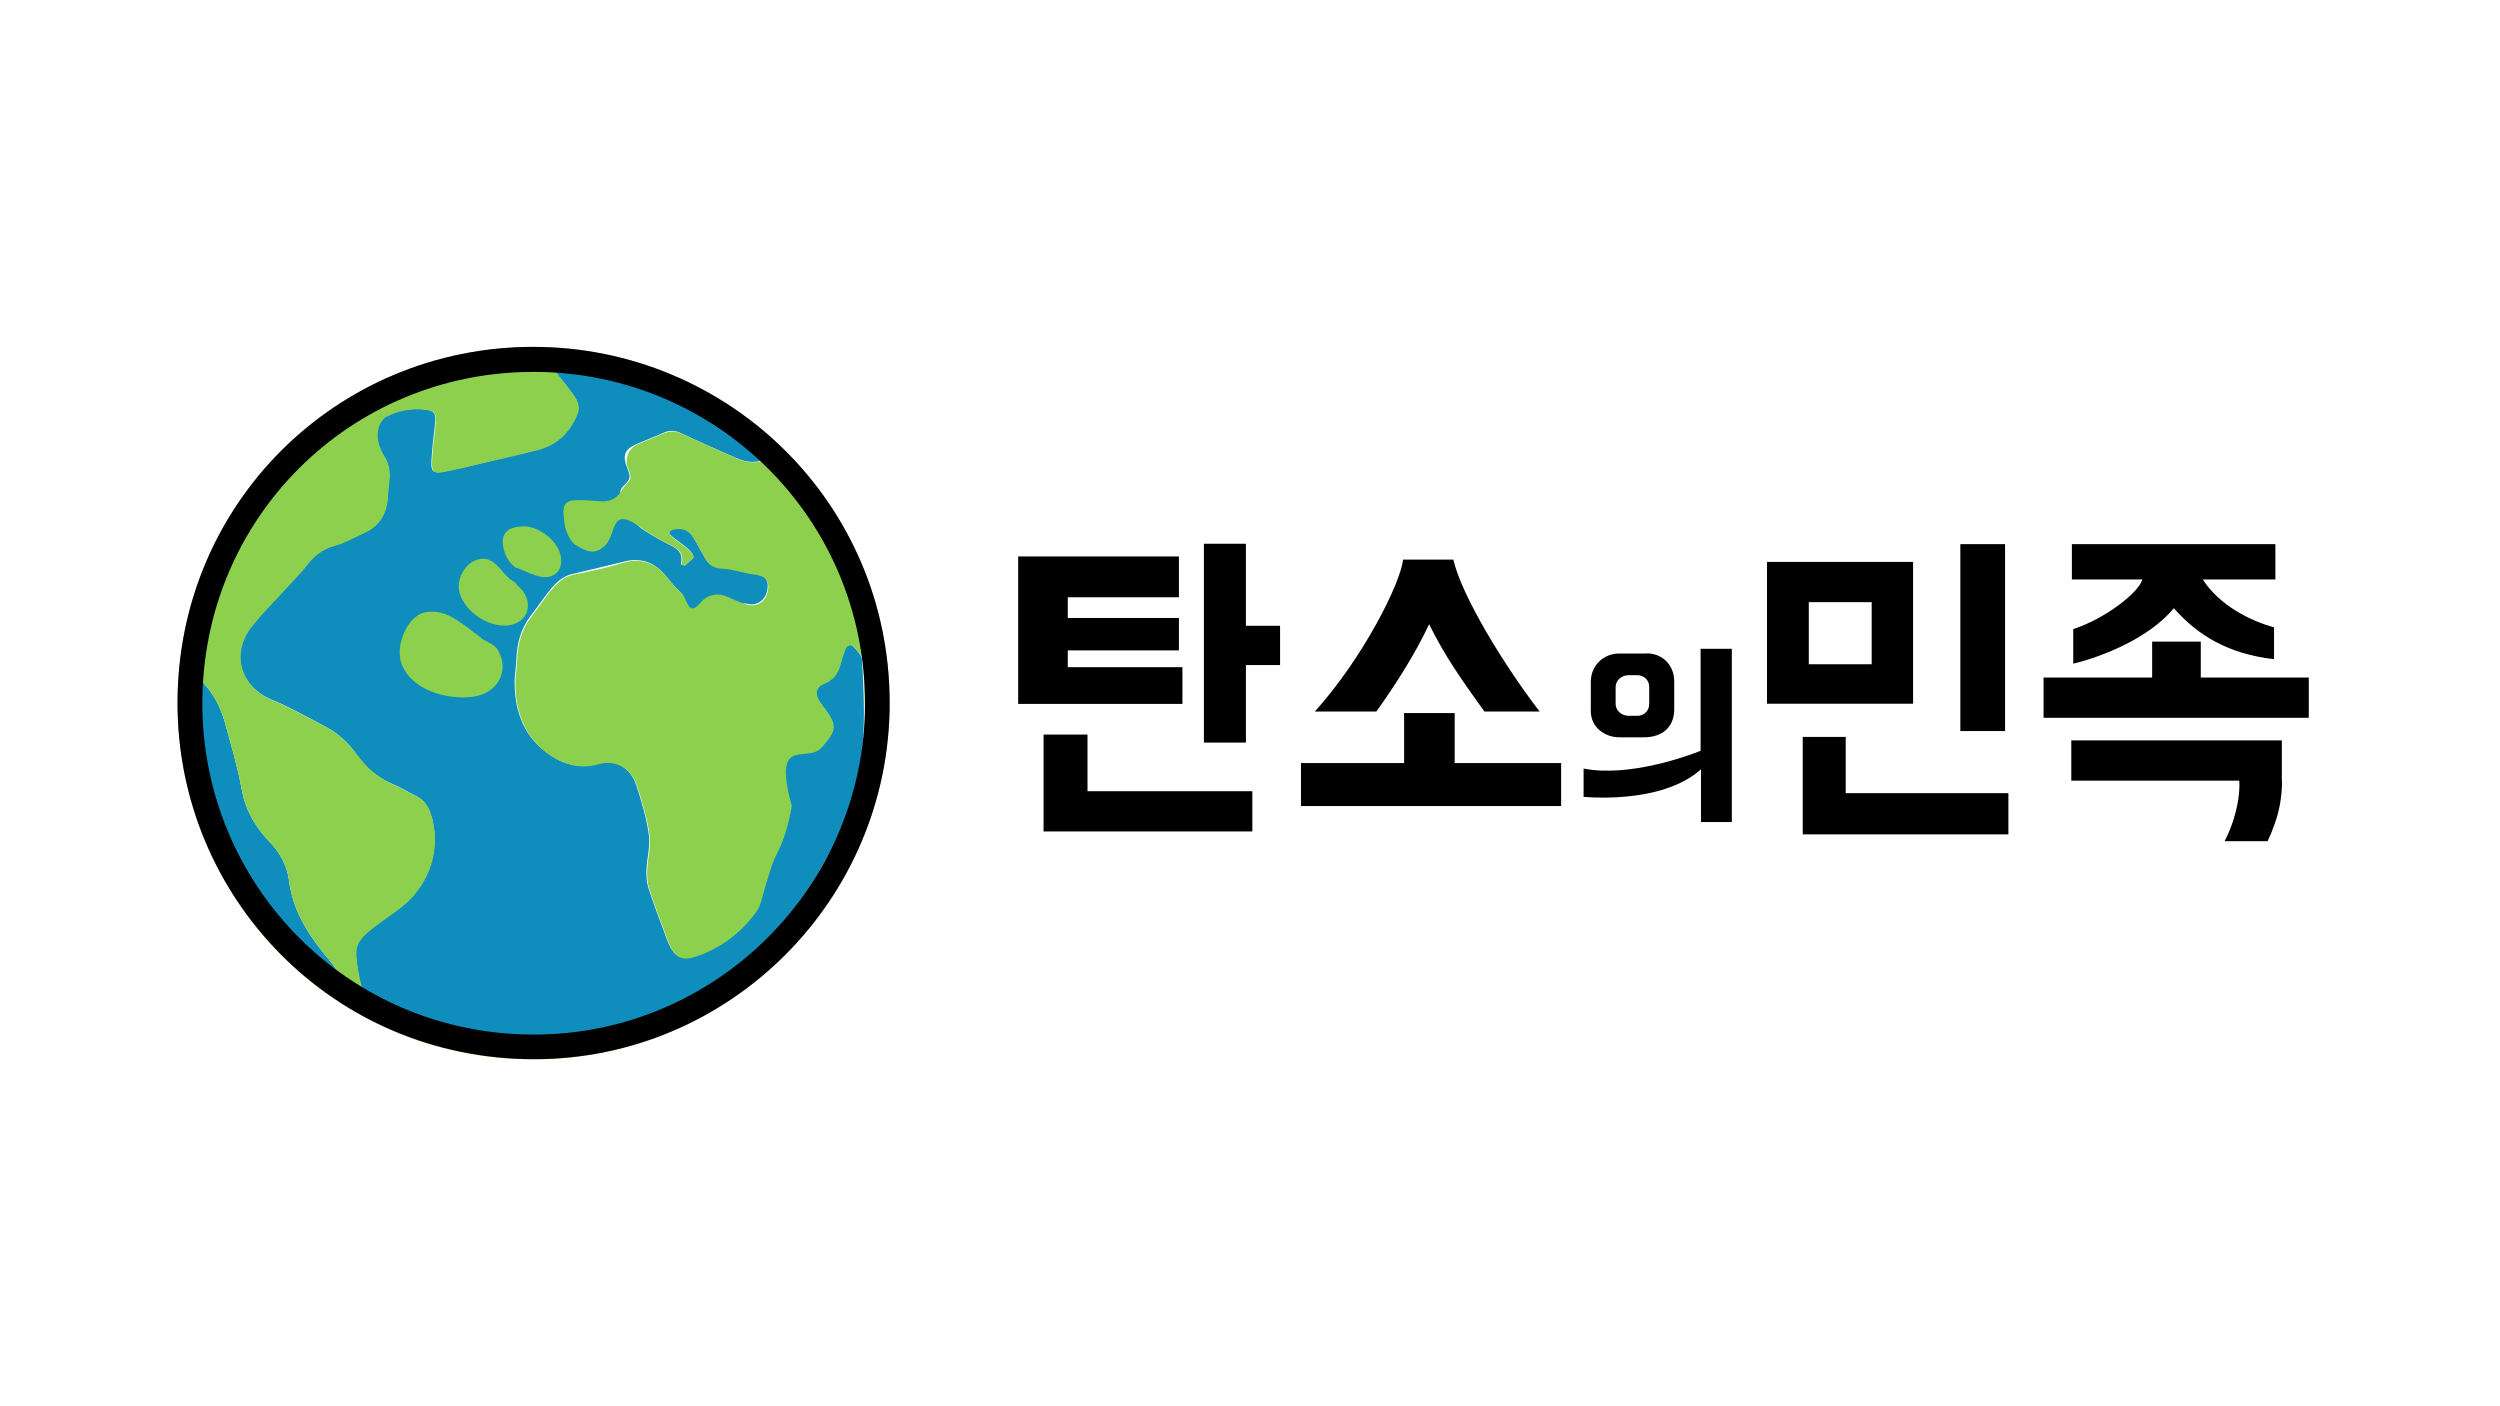 <?xml version="1.0" encoding="utf-8"?>
<!-- Generator: Adobe Illustrator 24.2.1, SVG Export Plug-In . SVG Version: 6.00 Build 0)  -->
<svg version="1.1" id="레이어_1" xmlns="http://www.w3.org/2000/svg" xmlns:xlink="http://www.w3.org/1999/xlink" x="0px"
	 y="0px" viewBox="0 0 1280 720" enable-background="new 0 0 1280 720" xml:space="preserve">
<g>
	<g>
		<path d="M546.7,305.8v10.6h56.9V333h-56.9v8.6h58.7v18.8h-84.1v-75.5h82.3v20.9H546.7z M534.3,425.6v-49.5h22.5v29h84.4v20.6
			H534.3z M655.4,320.5v20h-17.5v39.7h-21.5V278.4h21.5v42H655.4z"/>
		<path d="M666.1,412.7v-22h52.8v-25.6h25.9v25.6h54.5v22H666.1z M744.1,286.5c4.3,18.8,26.5,54.9,44.2,77.8H760
			c-12-16.8-19.7-27.5-28.3-44.7c-7,15-16.8,30.4-27,44.7h-31.5c24.9-27.7,43.8-65.6,45.2-77.8H744.1z"/>
		<path d="M886.7,420.9h-15.8v-27c-10.3,9.2-25.4,12.7-37.8,13.9c-7.3,0.7-14.7,0.8-22.3,0.2v-14.5c23.2,4.6,53.8-6.6,59.9-9.1
			v-52.2h16V420.9z M842.9,334.5c8.7,0,14.3,6.4,14.3,14.4v14.3c0,8.8-5.8,14.3-15.5,14.3h-12.6c-7.6,0-14.6-5.3-14.6-13.3V349
			c0-8,6.2-14.4,14.6-14.4H842.9z M844.4,351.7c0-3.4-2.6-6-6.1-6h-4.5c-3.5,0-6.6,2.6-6.6,6v8.7c0,3.5,3.2,6.1,6.6,6.1h4.5
			c3.5,0,6.1-2.6,6.1-6.1V351.7z"/>
		<path d="M979.5,360.3h-74.8v-72.6h74.8V360.3z M923,377.3h22v28.8h83.3v21.1H923V377.3z M926.1,308.3v31.8h32.2v-31.8H926.1z
			 M1003.7,374.3v-95.7h22.9v95.7H1003.7z"/>
		<path d="M1182,367.5h-135.7v-20.6h55.6v-18.4h24.9v18.4h55.3V367.5z M1168.4,399.9c0,9.1-1.8,16.5-3.8,22
			c-1.1,3.2-2.3,6.1-3.6,8.8h-22c4.1-7.9,6.1-15.7,7-21.5c0.5-3.4,0.7-6.4,0.5-9.5h-86v-20.6h107.8V399.9z M1165,278.6v18.1h-37.2
			c8.6,13.2,24.1,21.1,36.5,24.5v16.3c-23.8-2.7-39.3-12.5-51.3-26.1c-12.3,15-36.1,24.7-51.5,28.4v-17.7
			c16.5-5.4,33.4-18.6,35.4-25.4h-36.1v-18.1H1165z"/>
	</g>
	<g>
		<path fill="#0F8EBE" d="M350.6,289.6c1.5-1.5,3.7-2.9,4.3-4.7c0.3-1-1.8-3.2-3.2-4.4c-2.6-2.2-5.5-4-8.1-6.3
			c-2-1.8-1.1-3.1,1.3-3.6c4.5-0.9,7.8,0.6,10.2,4.7c2.1,3.6,4.1,7.3,6.2,10.9c1.9,3.3,4.9,4.3,8.6,4.5c3.1,0.1,6.1,1,9.1,1.6
			c2.1,0.4,4.2,1.1,6.3,1.3c6.2,0.6,8.5,3,7.6,8.3c-0.8,5.3-5.4,8.6-10.5,7.2c-3.8-1.1-7.6,5.5-11.2,3.9c-3.7-1.7-8.9-3.5-9.9,0.6
			c-7.9,30.6-9.1-7-12.6-10.1c-2.8-2.5-5.3-5.5-7.6-8.4c-5.6-7-12.6-9.8-21.5-7.6c-8.8,2.2-17.7,4.3-26.6,6.4
			c-5.3,1.2-8.8,4.9-12,8.9c-3.2,4.1-6.1,8.4-9.3,12.5c-5,6.5-7,13.9-7.3,22c-0.1,3.7-0.8,7.3-0.9,11c-0.2,14.2,3.8,27.1,15.2,36.1
			c7.7,6.1,16.9,9.5,27.4,6.5c8.7-2.5,16.7,2,19.7,11.1c2.7,8.3,5.2,16.8,6.4,25.4c0.8,5.7-0.9,11.8-1.2,17.7
			c-0.1,3.1,0,6.3,0.9,9.2c2.5,7.9,5.5,15.7,8.4,23.5c0.8,2.1,1.5,4.3,2.5,6.3c2.8,5.8,6.2,7.4,12.4,5.5
			c13.2-4.2,23.9-12.2,31.9-23.5c2.4-3.4-15.4-86.8,33.3-83.8c1,0.1,1.4-1.5,2-2.3c5.3-6.3,5.4-9.2,0.7-15.9c-1.4-2-3-3.8-4.2-5.9
			c-2.1-3.7-1.2-6.9,2.6-8.3c4.7-1.8,7.3-5.2,8.5-9.9c0.7-2.6,1.5-5.1,2.4-7.6c0.9-2.5,3-3,4.7-1.2c1.8,1.9,4.2,4.4,4.3,6.7
			c0.6,12.4,1.3,24.8,0.7,37.1c-0.9,20.1-6.4,39.2-15.2,57.2c-25.7,52.2-67.1,84.5-124.2,95.3c-40.2,7.6-78.6,0.7-114.4-19.5
			c-1.5-0.8-3.3-2.1-3.6-3.5c-1.2-5.5-2.4-11.2-2.5-16.8c-0.1-6.1,4.8-9.8,9.2-13.2c4.7-3.7,9.8-6.8,14.4-10.6
			c14.7-11.9,20.3-30.9,14.4-47.8c-1.3-3.6-3.3-6.5-6.8-8.3c-4.3-2.2-8.4-4.7-12.9-6.6c-7.5-3.2-13.2-8.3-17.9-14.8
			c-4.2-5.8-9.2-10.8-15.7-14.2c-9.3-4.9-18.5-10.1-28.1-14.1c-15.9-6.7-21-23.6-10.1-37.5c5.7-7.3,12.4-13.8,18.6-20.6
			c3.3-3.7,6.8-7.2,9.8-11c3.6-4.6,7.8-7.9,13.7-9.6c5.3-1.5,10.2-4.3,15.3-6.6c8.2-3.7,11.9-10.2,12.3-18.9c0.1-2.5,0.5-5,0.7-7.6
			c0.5-4.5,0.1-8.6-2.5-12.7c-2.9-4.7-4.6-10-2.8-15.6c0.6-1.8,2.1-4,3.8-4.8c5.9-3.1,12.4-4.3,19.1-3.7c5.7,0.5,6.7,2.2,6,7.7
			c-0.7,6.3-1.5,12.6-1.8,18.9c-0.3,5.3,0.8,6.3,6,5.4c7.6-1.4,15-3.3,22.5-5.1c8.6-2,17.3-3.9,25.9-6.2c9.8-2.6,16.3-8.9,20.1-18.2
			c1.5-3.6,0.1-6.9-1.8-9.7c-3-4.3-6.5-8.3-9.7-12.4c20.7-5.7,93.1,25.7,105.3,46.1c-4.5,1.2-8.6,0.1-12.5-1.6
			c-9.4-4.1-18.7-8.2-28-12.6c-3-1.4-5.7-1.6-8.7-0.3c-4.5,2-9.1,3.8-13.7,5.7c-6.4,2.7-7.8,5.8-5.2,12.3c2.1,5.4,1.7,5.6-2.3,9.8
			c-5,5.2,5.2,18.6,10.8,22.1c3.6,2.3,7.4,4.5,11.2,6.5c4.4,2.3,9.5,3.9,7.8,11C349.6,289.2,350.1,289.4,350.6,289.6z"/>
		<path fill="#0F8EBE" d="M103.1,348.5c6.5,6.7,10.1,14.1,12.3,22.3c3,11,6.3,21.9,8.3,33.1c1.9,10.8,7,19.5,14.3,27.1
			c5.5,5.7,9,12.2,10,20c2.1,16.4,11,29.2,21.2,41.3c1.3,1.5,2.4,3.1,3.4,4.7C121.9,462.5,97.8,399.1,103.1,348.5z"/>
		<path fill="#8DD04D" d="M246,326.3c-10.1-7.4-17.6-14.8-28.3-12.8c-9.3,1.8-15.4,17.3-12.2,26.1c5.1,14.1,23.7,18.7,36.3,17.2
			c12.4-1.5,19.4-12.6,13.3-23.7C252.9,329.1,247.5,328.3,246,326.3z"/>
		<path fill="#8DD04D" d="M261.2,296.6c-4.5-3.8-7.6-10.3-13.5-10.5c-8.6-0.2-14.8,10.1-12.2,18.1c3.1,9.4,14.7,17,24.5,16
			c8.4-0.9,12.7-8.1,8.9-15.7c-1.7-3.3-3.1-3.3-5.2-6.4C263.5,298.3,261.4,296.5,261.2,296.6z"/>
		<path fill="#8DD04D" d="M266.3,291.4c3.3,1.3,6.5,3,10,3.8c7.8,1.7,12.6-3.7,10.6-11.3c-1.9-7.5-11.1-14.5-18.8-14.4
			c-6.8,0.1-11.4,2.5-10.6,9.3c0.5,4.7,2.6,8.7,6.2,11.6C263.5,290.6,266.4,291.2,266.3,291.4z"/>
		<path fill="#8DD04D" d="M303.8,262.9c-1.5-0.8-2.9-1.7-4.4-2.3c-5.8-2.4-11.2,1.7-10.2,7.9c1.1,6.6,4.9,11.2,11.2,13.4
			c6.1,2.1,10.9-2.5,9.5-8.9C309.1,269.1,306.9,265.7,303.8,262.9z"/>
		<path fill="#8DD04D" d="M389.9,274.8c2.5,3.1,4.9,5,8.3,5.5c3.2,0.5,6-1.7,6.3-4.9c0.6-5.8-4.4-12.3-10.1-13.3
			c-4.8-0.9-8.1,3.5-6.3,8.7C388.6,272.5,389.5,274,389.9,274.8z"/>
		<path fill="#8DD04D" d="M455.5,360c0,100.5-81.7,182.4-182.1,182.4c-103.1,0-182.7-83.2-182.5-182.6
			C91,258,172.3,177.6,273.1,177.6C372.9,177.7,455.5,257.6,455.5,360z M350.6,289.6c-0.5-0.2-1.1-0.4-1.6-0.6
			c1.7-7.1-3.4-8.7-7.8-11c-3.8-2-7.5-4.2-11.2-6.5c-19.2-14.8-13.2,3.2-21.4,8.8c-2.6,1.7-1.7,1.2-6.5,1.3c-2.5,0.1-4-1.5-6.5-2.2
			c-3.4-1-5.9-7.6-6.4-10.9c-2-12.2-0.1-12.9,12.3-12.3c7,0.3,12.9,2.7,17.7-6.7c4-4.2,4.5-4.4,2.3-9.8c-1.9-4.8,0.4-10.3,5.1-12.3
			c4.4-1.8,8.8-3.6,13.2-5.5c3-1.3,6.3-1.3,9.2,0.1c9.3,4.3,18.6,8.5,28,12.6c3.9,1.7,8,2.8,12.5,1.6
			c-12.2-20.3-84.6-51.8-105.3-46.1c3.2,4.1,6.7,8.1,9.7,12.4c2,2.8,3.3,6.1,1.8,9.7c-3.8,9.2-10.3,15.6-20.1,18.2
			c-8.6,2.2-17.2,4.1-25.9,6.2c-7.5,1.7-15,3.7-22.5,5.1c-5.2,0.9-6.2-0.1-6-5.4c0.3-6.3,1.1-12.6,1.8-18.9c0.6-5.6-0.4-7.2-6-7.7
			c-6.7-0.6-13.2,0.6-19.1,3.7c-1.7,0.9-3.2,3-3.8,4.8c-1.8,5.6-0.1,10.9,2.8,15.6c2.6,4.1,3,8.2,2.5,12.7c-0.3,2.5-0.6,5-0.7,7.6
			c-0.4,8.7-4.2,15.3-12.3,18.9c-5.1,2.3-10,5.2-15.3,6.6c-5.9,1.6-10,4.9-13.7,9.6c-3,3.9-6.5,7.4-9.8,11
			c-6.2,6.9-12.9,13.4-18.6,20.6c-10.9,13.8-5.8,30.8,10.1,37.5c9.4,4,18.3,9,27.4,13.7c6.6,3.4,12.1,8.5,16.4,14.5
			c4.7,6.5,10.5,11.6,17.9,14.9c4.4,1.9,8.6,4.4,12.9,6.6c3.5,1.8,5.5,4.7,6.8,8.3c5.8,16.9,0.2,35.9-14.4,47.8
			c-4.6,3.7-9.7,6.9-14.4,10.6c-4.4,3.4-9.3,7.1-9.2,13.2c0,5.6,1.3,11.3,2.5,16.8c0.3,1.4,2.2,2.7,3.6,3.5
			c35.6,20.1,73.8,27,113.8,19.7c50.4-9.3,93.3-40.4,119.1-84.6c12.3-21.1,19.9-43.9,21-68c0.6-12.3-0.1-24.8-0.7-37.1
			c-0.1-2.3-2.5-4.8-4.3-6.7c-1.7-1.8-3.8-1.3-4.7,1.2c-0.9,2.5-1.7,5-2.4,7.6c-1.2,4.7-3.8,8.1-8.5,9.9c-3.8,1.5-4.7,4.7-2.6,8.3
			c1.2,2.1,2.8,3.9,4.2,5.9c4.7,6.7,4.5,9.6-0.7,15.9c-0.7,0.8-1.4,1.5-2,2.3c-7.5,8.8-25.6-7.1-15.4,30.1c-1.5,8.7-3.8,17.2-8,25.2
			c-2.6,5-3.8,10.7-5.6,16.1c-1.4,4.2-1.9,9-4.3,12.5c-8,11.2-18.7,19.3-31.9,23.5c-6.2,2-9.5,0.3-12.4-5.5c-1-2-1.8-4.2-2.5-6.3
			c-2.9-7.8-5.9-15.6-8.4-23.5c-0.9-2.9-1-6.1-0.9-9.2c0.2-5.9,2-12,1.2-17.7c-1.2-8.6-3.7-17.1-6.4-25.4c-3-9.1-11-13.6-19.7-11.1
			c-10.5,3-19.7-0.4-27.4-6.5c-11.3-9-15.4-21.8-15.2-36.1c0.1-3.7,0.8-7.3,0.9-11c0.3-8.1,2.3-15.5,7.3-22
			c3.2-4.1,6.1-8.5,9.3-12.5c3.3-4.1,6.8-7.9,12.4-9c8.1-1.7,16.2-3.2,24.1-5.7c9.9-3.2,17.5-0.6,23.6,7c2.4,3,4.8,5.9,7.6,8.4
			c3.1,2.8,3,12.5,9.6,4.6c3.2-3.8,8.5-5.2,13-3.2c0,0,0.1,0,0.1,0c3.6,1.6,7.2,3.2,10.9,4.3c5.1,1.4,9.7-1.9,10.5-7.2
			c0.8-5.3-1.4-7.7-7.6-8.3c-2.1-0.2-4.2-0.9-6.3-1.3c-3-0.6-6.1-1.5-9.1-1.6c-3.7-0.1-6.7-1.2-8.6-4.5c-2.1-3.6-4.1-7.3-6.2-10.9
			c-2.4-4.1-5.8-5.6-10.2-4.7c-2.4,0.5-3.3,1.8-1.3,3.6c2.5,2.3,5.5,4,8.1,6.3c1.4,1.2,3.5,3.4,3.2,4.4
			C354.4,286.7,352.2,288.1,350.6,289.6z M103.1,348.5c-5.3,50.6,18.8,114,69.5,148.5c-1-1.7-2.1-3.2-3.4-4.7
			c-10.2-12.1-19.1-25-21.2-41.3c-1-7.8-4.5-14.3-10-20c-7.3-7.6-12.4-16.3-14.3-27.1c-2-11.2-5.3-22.1-8.3-33.1
			C113.2,362.6,109.5,355.2,103.1,348.5z"/>
	</g>
	<path d="M273.1,177.6C172.3,177.6,91,258,90.9,359.7c-0.2,99.4,79.4,182.6,182.5,182.6c100.4,0,182.1-81.8,182.1-182.4
		C455.5,257.6,372.9,177.7,273.1,177.6z M273.4,529.7c-95.9,0-170-77.4-169.8-169.9c0.2-94.7,75.8-169.4,169.6-169.4
		c92.8,0,169.7,74.4,169.7,169.7C442.9,453.5,366.8,529.7,273.4,529.7z"/>
</g>
</svg>
